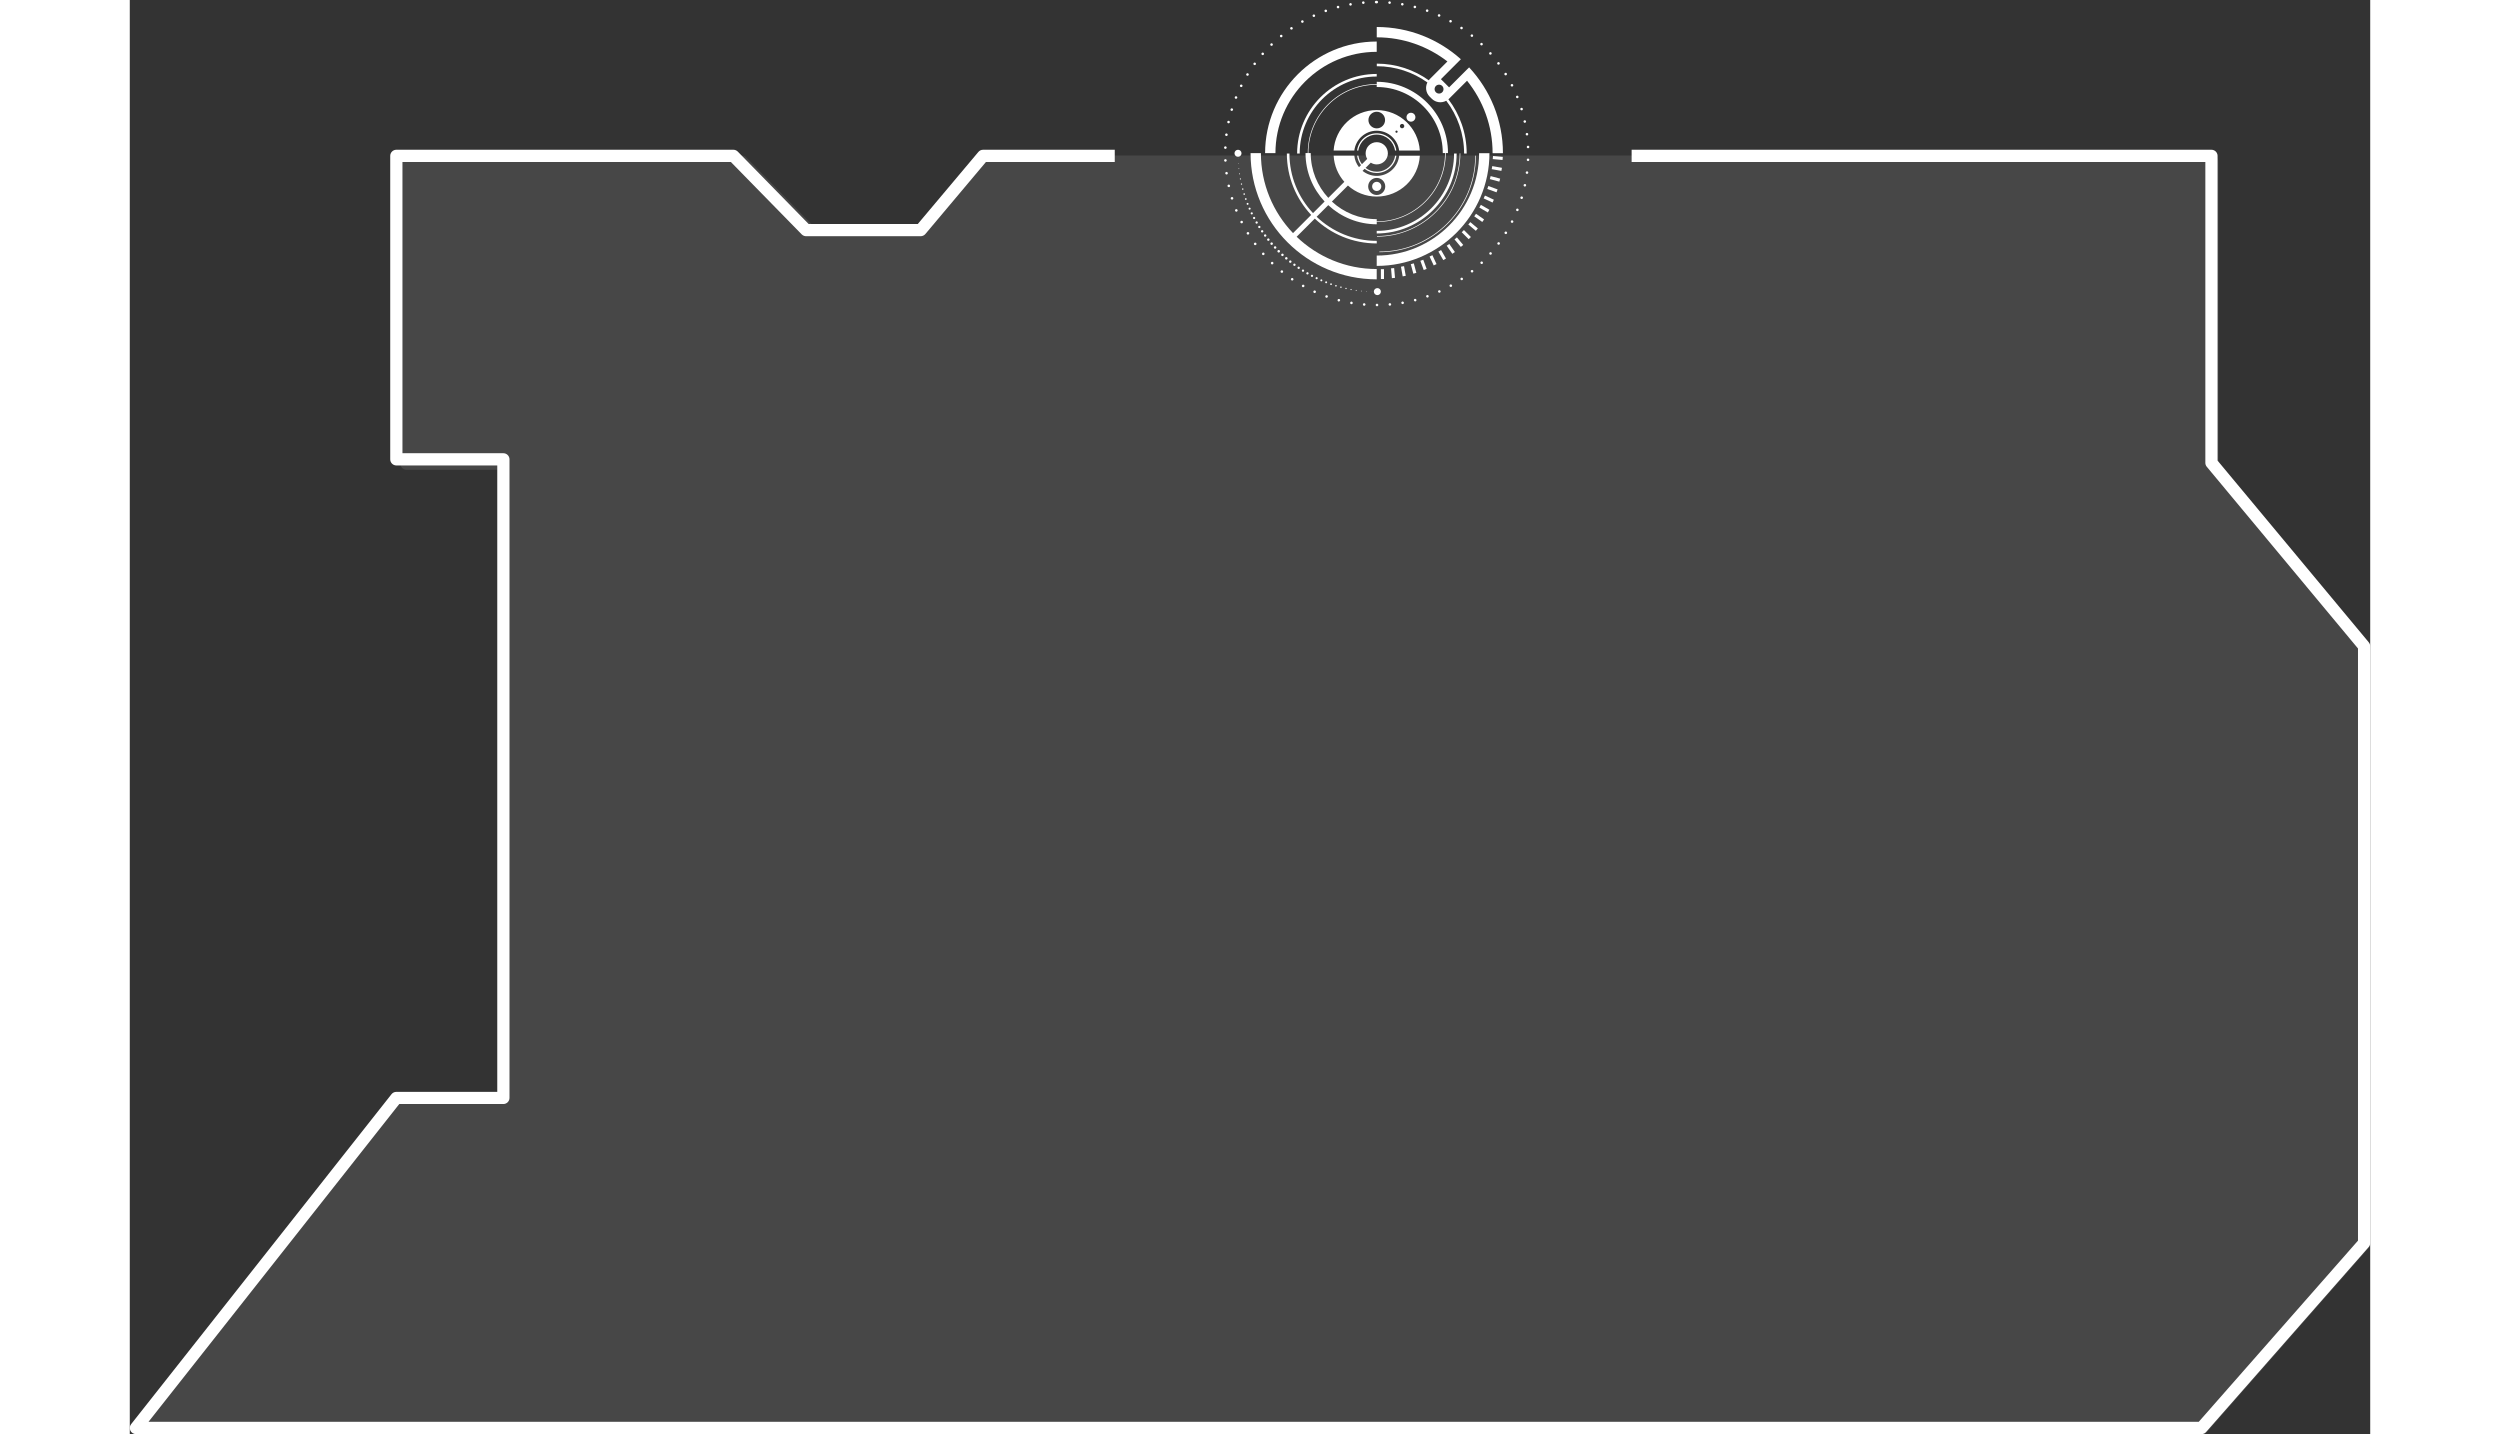<svg width="387" height="222" viewBox="0 0 389 249" fill="none" xmlns="http://www.w3.org/2000/svg">
    <rect x="0" y="0" width="389" height="249" fill="#333333" stroke="none"/>
    <path d="M149.394 27C149.088 27 148.781 27.137 148.581 27.381L138.116 39.831H119.257L107.019 27.317C106.818 27.116 106.543 27 106.269 27H48.044C47.463 27 46.988 27.476 46.988 28.057V80.513C46.988 81.094 47.463 81.57 48.044 81.57H65.477V189.843H48.044C47.716 189.843 47.41 189.991 47.209 190.245L2.226 247.288C1.972 247.605 1.93 248.038 2.11 248.408C2.289 248.778 2.659 249 3.06 249H359.856C360.162 249 360.447 248.873 360.648 248.641L388.736 216.668C388.905 216.478 389 216.224 389 215.971V112.834C389 112.591 388.916 112.348 388.757 112.158L362.633 80.746V28.057C362.633 27.476 362.158 27 361.577 27H149.394Z" fill="white" fill-opacity="0.1"/>
    <path d="M217.299 32.367C217.299 31.931 216.944 31.569 216.501 31.569C216.059 31.569 215.704 31.924 215.704 32.367C215.704 32.809 216.059 33.164 216.501 33.164C216.944 33.164 217.299 32.809 217.299 32.367Z" fill="white"/>
    <path d="M216.501 22.696C218.501 22.696 220.153 24.204 220.39 26.142H223.985C223.736 22.216 220.489 19.113 216.501 19.113C212.513 19.113 209.267 22.223 209.018 26.142H212.613C212.85 24.204 214.501 22.696 216.501 22.696ZM220.907 21.512C221.119 21.512 221.287 21.687 221.287 21.892C221.287 22.098 221.119 22.273 220.907 22.273C220.695 22.273 220.527 22.104 220.527 21.892C220.527 21.68 220.701 21.512 220.907 21.512ZM219.941 22.671C220.047 22.671 220.134 22.759 220.134 22.864C220.134 22.97 220.047 23.058 219.941 23.058C219.835 23.058 219.748 22.97 219.748 22.864C219.748 22.759 219.835 22.671 219.941 22.671ZM216.508 19.4C217.305 19.4 217.953 20.048 217.953 20.846C217.953 21.643 217.305 22.291 216.508 22.291C215.71 22.291 215.062 21.643 215.062 20.846C215.062 20.048 215.71 19.4 216.508 19.4Z" fill="white"/>
    <path d="M216.501 23.145C214.756 23.145 213.311 24.453 213.086 26.142H213.311C213.529 24.578 214.875 23.369 216.495 23.369C218.115 23.369 219.461 24.578 219.679 26.142H219.903C219.685 24.453 218.24 23.145 216.489 23.145H216.501Z" fill="white"/>
    <path d="M225.181 2.064C225.181 2.064 225.231 2.077 225.256 2.077C225.35 2.077 225.437 2.021 225.468 1.927C225.505 1.809 225.449 1.678 225.331 1.641C225.212 1.603 225.082 1.666 225.044 1.778C225.007 1.896 225.063 2.021 225.181 2.058V2.064Z" fill="white"/>
    <path d="M231.101 5.049C231.138 5.074 231.182 5.093 231.226 5.093C231.3 5.093 231.363 5.055 231.406 4.993C231.481 4.887 231.45 4.75 231.35 4.681C231.244 4.613 231.107 4.638 231.039 4.737C230.97 4.843 231.001 4.98 231.101 5.049Z" fill="white"/>
    <path d="M242.554 25.53C242.554 25.649 242.66 25.742 242.778 25.742H242.785C242.909 25.736 243.003 25.63 243.003 25.512C242.996 25.387 242.89 25.287 242.772 25.3C242.647 25.3 242.554 25.406 242.56 25.53H242.554Z" fill="white"/>
    <path d="M227.244 2.893C227.244 2.893 227.3 2.911 227.331 2.911C227.419 2.911 227.5 2.861 227.537 2.78C227.587 2.662 227.537 2.531 227.425 2.481C227.313 2.431 227.176 2.481 227.126 2.593C227.076 2.706 227.126 2.843 227.244 2.893Z" fill="white"/>
    <path d="M220.907 0.961H220.944C221.05 0.961 221.144 0.887 221.162 0.781C221.187 0.662 221.106 0.544 220.982 0.519C220.863 0.494 220.745 0.581 220.726 0.7C220.701 0.818 220.782 0.936 220.907 0.961Z" fill="white"/>
    <path d="M223.069 1.422C223.069 1.422 223.106 1.435 223.125 1.435C223.225 1.435 223.312 1.366 223.343 1.267C223.374 1.148 223.306 1.024 223.181 0.992C223.063 0.961 222.938 1.036 222.907 1.154C222.876 1.273 222.944 1.397 223.069 1.429V1.422Z" fill="white"/>
    <path d="M218.714 0.681H218.732C218.851 0.681 218.944 0.594 218.957 0.476C218.963 0.351 218.876 0.245 218.751 0.233C218.633 0.227 218.521 0.314 218.508 0.432C218.502 0.557 218.589 0.663 218.714 0.681Z" fill="white"/>
    <path d="M242.367 23.325C242.379 23.437 242.479 23.525 242.591 23.525C242.597 23.525 242.61 23.525 242.616 23.525C242.735 23.512 242.828 23.4 242.809 23.275C242.797 23.157 242.685 23.07 242.56 23.082C242.442 23.095 242.348 23.213 242.367 23.331V23.325Z" fill="white"/>
    <path d="M237.463 11.143C237.501 11.199 237.569 11.231 237.644 11.231C237.687 11.231 237.731 11.218 237.775 11.187C237.881 11.112 237.893 10.975 237.825 10.875C237.75 10.77 237.613 10.751 237.513 10.825C237.413 10.9 237.395 11.044 237.463 11.137V11.143Z" fill="white"/>
    <path d="M236.242 9.498C236.292 9.498 236.348 9.479 236.391 9.442C236.479 9.361 236.491 9.217 236.41 9.124C236.329 9.037 236.186 9.024 236.098 9.105C236.005 9.186 235.992 9.329 236.073 9.423C236.117 9.473 236.179 9.491 236.242 9.491V9.498Z" fill="white"/>
    <path d="M233.021 6.414C233.089 6.414 233.151 6.389 233.195 6.333C233.27 6.233 233.257 6.09 233.164 6.015C233.07 5.94 232.927 5.953 232.852 6.052C232.777 6.146 232.79 6.289 232.89 6.364C232.927 6.395 232.977 6.414 233.027 6.414H233.021Z" fill="white"/>
    <path d="M234.697 7.89C234.753 7.89 234.815 7.865 234.859 7.822C234.946 7.734 234.94 7.591 234.852 7.504C234.765 7.417 234.622 7.417 234.541 7.504C234.454 7.591 234.454 7.741 234.541 7.822C234.584 7.859 234.64 7.884 234.697 7.884V7.89Z" fill="white"/>
    <path d="M229.213 3.89C229.251 3.909 229.288 3.915 229.325 3.915C229.4 3.915 229.475 3.872 229.518 3.803C229.581 3.697 229.543 3.554 229.431 3.498C229.325 3.435 229.188 3.473 229.126 3.585C229.07 3.691 229.101 3.828 229.213 3.89Z" fill="white"/>
    <path d="M201.702 5.141C201.745 5.141 201.789 5.129 201.826 5.104C201.932 5.036 201.957 4.898 201.882 4.793C201.814 4.687 201.677 4.662 201.571 4.736C201.465 4.805 201.44 4.942 201.515 5.048C201.552 5.11 201.627 5.148 201.695 5.148L201.702 5.141Z" fill="white"/>
    <path d="M195.309 11.311C195.378 11.311 195.446 11.28 195.49 11.218C195.565 11.118 195.546 10.981 195.446 10.906C195.346 10.831 195.203 10.85 195.135 10.95C195.06 11.056 195.078 11.193 195.178 11.261C195.222 11.292 195.265 11.305 195.315 11.305L195.309 11.311Z" fill="white"/>
    <path d="M196.705 9.573C196.767 9.573 196.829 9.548 196.873 9.499C196.96 9.405 196.948 9.262 196.854 9.181C196.761 9.1 196.618 9.106 196.537 9.206C196.456 9.293 196.468 9.436 196.562 9.517C196.599 9.555 196.655 9.573 196.711 9.573H196.705Z" fill="white"/>
    <path d="M203.597 3.965C203.634 3.965 203.671 3.959 203.702 3.94C203.808 3.878 203.852 3.74 203.79 3.635C203.734 3.529 203.59 3.485 203.484 3.547C203.378 3.603 203.335 3.747 203.397 3.853C203.435 3.927 203.516 3.965 203.597 3.965Z" fill="white"/>
    <path d="M198.244 7.958C198.3 7.958 198.356 7.933 198.4 7.896C198.487 7.809 198.487 7.665 198.4 7.578C198.312 7.491 198.169 7.491 198.088 7.578C198.001 7.665 197.995 7.809 198.082 7.896C198.126 7.94 198.188 7.964 198.244 7.964V7.958Z" fill="white"/>
    <path d="M211.959 0.974C211.959 0.974 211.984 0.974 211.996 0.974C212.114 0.955 212.195 0.837 212.177 0.718C212.152 0.594 212.04 0.513 211.915 0.538C211.797 0.563 211.716 0.675 211.734 0.799C211.753 0.905 211.847 0.98 211.952 0.98L211.959 0.974Z" fill="white"/>
    <path d="M216.402 0.587C216.402 0.587 216.439 0.587 216.452 0.587C216.47 0.587 216.489 0.587 216.508 0.587C216.626 0.587 216.732 0.488 216.732 0.363C216.732 0.238 216.626 0.139 216.508 0.139C216.489 0.139 216.47 0.139 216.452 0.139C216.439 0.139 216.421 0.139 216.402 0.139C216.277 0.139 216.177 0.245 216.177 0.363C216.177 0.481 216.277 0.587 216.402 0.587Z" fill="white"/>
    <path d="M214.177 0.686H214.195C214.314 0.674 214.414 0.568 214.395 0.437C214.389 0.319 214.276 0.219 214.152 0.238C214.033 0.244 213.934 0.356 213.952 0.481C213.959 0.599 214.058 0.686 214.177 0.686Z" fill="white"/>
    <path d="M205.584 2.955C205.616 2.955 205.647 2.955 205.678 2.936C205.79 2.88 205.84 2.755 205.79 2.637C205.734 2.525 205.603 2.475 205.491 2.531C205.379 2.581 205.329 2.712 205.385 2.824C205.422 2.905 205.503 2.955 205.584 2.955Z" fill="white"/>
    <path d="M207.653 2.114C207.653 2.114 207.703 2.114 207.728 2.101C207.846 2.058 207.902 1.933 207.865 1.815C207.827 1.696 207.697 1.64 207.578 1.677C207.46 1.721 207.404 1.846 207.441 1.964C207.472 2.051 207.56 2.114 207.653 2.114Z" fill="white"/>
    <path d="M209.784 1.453C209.784 1.453 209.821 1.453 209.84 1.447C209.958 1.416 210.033 1.291 210.002 1.173C209.971 1.055 209.853 0.98 209.728 1.011C209.61 1.042 209.535 1.167 209.566 1.285C209.591 1.385 209.684 1.453 209.784 1.453Z" fill="white"/>
    <path d="M199.914 6.482C199.963 6.482 200.013 6.464 200.057 6.426C200.157 6.351 200.169 6.214 200.094 6.115C200.013 6.021 199.876 6.002 199.777 6.083C199.683 6.158 199.671 6.301 199.745 6.395C199.789 6.451 199.851 6.482 199.92 6.482H199.914Z" fill="white"/>
    <path d="M196.661 43.913C196.568 43.994 196.555 44.137 196.636 44.224C196.68 44.274 196.742 44.299 196.804 44.299C196.861 44.299 196.91 44.28 196.954 44.243C197.047 44.156 197.054 44.019 196.973 43.925C196.892 43.832 196.748 43.819 196.661 43.907V43.913Z" fill="white"/>
    <path d="M236.098 43.857C236.011 43.95 236.024 44.087 236.117 44.175C236.161 44.212 236.217 44.231 236.267 44.231C236.329 44.231 236.391 44.206 236.435 44.156C236.516 44.062 236.51 43.919 236.41 43.838C236.317 43.757 236.179 43.763 236.098 43.863V43.857Z" fill="white"/>
    <path d="M237.488 42.137C237.413 42.237 237.432 42.38 237.531 42.449C237.569 42.48 237.619 42.492 237.669 42.492C237.737 42.492 237.806 42.461 237.849 42.405C237.924 42.305 237.905 42.162 237.806 42.093C237.7 42.019 237.563 42.038 237.494 42.137H237.488Z" fill="white"/>
    <path d="M218.763 52.636C218.645 52.649 218.551 52.755 218.564 52.879C218.57 52.992 218.67 53.079 218.788 53.079H218.807C218.925 53.066 219.018 52.961 219.012 52.836C219 52.711 218.894 52.624 218.763 52.63V52.636Z" fill="white"/>
    <path d="M216.551 53.179C216.675 53.179 216.776 53.079 216.776 52.955C216.776 52.831 216.675 52.73 216.551 52.73C216.427 52.73 216.327 52.831 216.327 52.955C216.327 53.079 216.427 53.179 216.551 53.179Z" fill="white"/>
    <path d="M220.957 52.35C220.838 52.375 220.751 52.487 220.776 52.612C220.795 52.718 220.894 52.798 221 52.798C221.007 52.798 221.025 52.798 221.038 52.798C221.156 52.774 221.237 52.661 221.218 52.537C221.193 52.418 221.081 52.337 220.957 52.35Z" fill="white"/>
    <path d="M229.256 49.409C229.15 49.465 229.107 49.602 229.169 49.714C229.213 49.782 229.287 49.826 229.368 49.826C229.406 49.826 229.443 49.814 229.481 49.801C229.587 49.739 229.624 49.602 229.568 49.496C229.506 49.39 229.369 49.346 229.263 49.409H229.256Z" fill="white"/>
    <path d="M233.226 46.954C233.145 46.855 233.008 46.842 232.908 46.923C232.815 46.998 232.802 47.135 232.877 47.235C232.921 47.291 232.983 47.316 233.052 47.316C233.102 47.316 233.151 47.303 233.195 47.266C233.295 47.191 233.307 47.048 233.232 46.954H233.226Z" fill="white"/>
    <path d="M225.232 51.235C225.113 51.272 225.051 51.403 225.095 51.521C225.126 51.608 225.213 51.671 225.306 51.671C225.331 51.671 225.356 51.671 225.381 51.658C225.493 51.621 225.556 51.49 225.518 51.372C225.481 51.253 225.35 51.191 225.232 51.235Z" fill="white"/>
    <path d="M227.281 50.406C227.169 50.456 227.119 50.587 227.175 50.699C227.213 50.78 227.294 50.83 227.375 50.83C227.406 50.83 227.437 50.83 227.468 50.811C227.581 50.755 227.63 50.63 227.581 50.518C227.524 50.4 227.4 50.35 227.281 50.406Z" fill="white"/>
    <path d="M234.565 45.458C234.478 45.545 234.478 45.689 234.565 45.77C234.609 45.819 234.671 45.844 234.727 45.844C234.784 45.844 234.84 45.819 234.883 45.782C234.97 45.695 234.97 45.551 234.883 45.464C234.796 45.377 234.653 45.371 234.565 45.464V45.458Z" fill="white"/>
    <path d="M223.119 51.889C223 51.921 222.932 52.039 222.963 52.164C222.988 52.263 223.081 52.332 223.181 52.332C223.2 52.332 223.219 52.332 223.237 52.332C223.356 52.295 223.424 52.176 223.393 52.058C223.362 51.939 223.243 51.865 223.119 51.896V51.889Z" fill="white"/>
    <path d="M199.858 47.016C199.777 47.11 199.796 47.253 199.889 47.328C199.933 47.359 199.982 47.377 200.032 47.377C200.095 47.377 200.163 47.353 200.207 47.29C200.282 47.197 200.263 47.053 200.169 46.979C200.07 46.904 199.933 46.916 199.858 47.016Z" fill="white"/>
    <path d="M201.951 48.3C201.845 48.232 201.708 48.263 201.64 48.363C201.571 48.462 201.602 48.606 201.702 48.674C201.739 48.699 201.783 48.712 201.82 48.712C201.889 48.712 201.964 48.681 202.007 48.612C202.076 48.512 202.045 48.369 201.945 48.3H201.951Z" fill="white"/>
    <path d="M239.033 40.23C238.927 40.161 238.79 40.199 238.722 40.305C238.653 40.411 238.691 40.548 238.796 40.616C238.834 40.641 238.871 40.648 238.915 40.648C238.99 40.648 239.064 40.61 239.108 40.541C239.177 40.436 239.139 40.292 239.033 40.23Z" fill="white"/>
    <path d="M214.345 52.643C214.221 52.637 214.115 52.73 214.102 52.849C214.096 52.973 214.183 53.079 214.308 53.092C214.426 53.098 214.539 53.011 214.551 52.886C214.557 52.767 214.464 52.655 214.345 52.643Z" fill="white"/>
    <path d="M203.839 49.453C203.733 49.397 203.596 49.434 203.534 49.54C203.478 49.646 203.509 49.783 203.621 49.845C203.652 49.864 203.696 49.87 203.727 49.87C203.802 49.87 203.877 49.833 203.927 49.752C203.983 49.646 203.945 49.509 203.839 49.447V49.453Z" fill="white"/>
    <path d="M198.188 45.533C198.101 45.62 198.107 45.763 198.194 45.851C198.238 45.888 198.294 45.913 198.344 45.913C198.4 45.913 198.462 45.888 198.506 45.838C198.593 45.751 198.587 45.608 198.506 45.52C198.418 45.433 198.275 45.439 198.188 45.527V45.533Z" fill="white"/>
    <path d="M209.984 51.914C209.865 51.883 209.735 51.958 209.71 52.076C209.678 52.195 209.747 52.319 209.865 52.35C209.89 52.35 209.903 52.35 209.922 52.35C210.021 52.35 210.115 52.282 210.14 52.182C210.171 52.064 210.102 51.933 209.978 51.908L209.984 51.914Z" fill="white"/>
    <path d="M212.152 52.369C212.033 52.35 211.915 52.431 211.896 52.556C211.871 52.674 211.952 52.793 212.077 52.818H212.114C212.22 52.818 212.314 52.743 212.332 52.631C212.357 52.512 212.27 52.394 212.152 52.369Z" fill="white"/>
    <path d="M207.871 51.266C207.752 51.228 207.621 51.291 207.584 51.403C207.547 51.521 207.609 51.652 207.721 51.69C207.746 51.696 207.771 51.702 207.796 51.702C207.883 51.702 207.977 51.646 208.008 51.546C208.045 51.428 207.983 51.297 207.871 51.26V51.266Z" fill="white"/>
    <path d="M238.89 13.087C238.927 13.087 238.971 13.074 239.008 13.049C239.114 12.981 239.146 12.85 239.083 12.738C239.015 12.632 238.878 12.601 238.772 12.669C238.666 12.732 238.635 12.869 238.697 12.981C238.741 13.049 238.815 13.087 238.89 13.087Z" fill="white"/>
    <path d="M205.815 50.45C205.697 50.4 205.566 50.45 205.516 50.562C205.466 50.674 205.516 50.811 205.628 50.861C205.659 50.874 205.69 50.886 205.722 50.886C205.809 50.886 205.89 50.836 205.927 50.749C205.977 50.637 205.927 50.5 205.815 50.45Z" fill="white"/>
    <path d="M242.622 29.749C242.504 29.737 242.392 29.818 242.373 29.943C242.355 30.067 242.448 30.179 242.566 30.192C242.573 30.192 242.585 30.192 242.591 30.192C242.703 30.192 242.803 30.105 242.816 29.992C242.828 29.868 242.741 29.762 242.616 29.743L242.622 29.749Z" fill="white"/>
    <path d="M241.65 19.163C241.65 19.163 241.694 19.163 241.719 19.157C241.837 19.12 241.9 18.995 241.868 18.877C241.831 18.758 241.706 18.69 241.588 18.727C241.47 18.764 241.401 18.889 241.438 19.007C241.47 19.101 241.557 19.163 241.65 19.163Z" fill="white"/>
    <path d="M190.218 25.849H190.224C190.343 25.849 190.442 25.755 190.449 25.637C190.449 25.512 190.355 25.406 190.231 25.406C190.106 25.406 190 25.494 190 25.624C190 25.743 190.087 25.855 190.218 25.855V25.849Z" fill="white"/>
    <path d="M241.732 34.117C241.613 34.08 241.489 34.142 241.451 34.267C241.414 34.385 241.482 34.51 241.601 34.547C241.626 34.553 241.644 34.56 241.669 34.56C241.763 34.56 241.85 34.497 241.887 34.398C241.925 34.279 241.856 34.155 241.738 34.117H241.732Z" fill="white"/>
    <path d="M190.38 23.618C190.38 23.618 190.398 23.618 190.405 23.618C190.517 23.618 190.617 23.531 190.629 23.418C190.641 23.294 190.554 23.182 190.43 23.169C190.311 23.157 190.199 23.244 190.18 23.362C190.168 23.487 190.255 23.599 190.38 23.612V23.618Z" fill="white"/>
    <path d="M191.028 32.223C191.003 32.104 190.885 32.023 190.766 32.055C190.648 32.08 190.567 32.204 190.598 32.322C190.623 32.428 190.716 32.497 190.816 32.497C190.835 32.497 190.847 32.497 190.866 32.497C190.984 32.472 191.065 32.354 191.034 32.235L191.028 32.223Z" fill="white"/>
    <path d="M190.648 30.042C190.629 29.924 190.517 29.836 190.399 29.849C190.28 29.867 190.187 29.98 190.206 30.098C190.218 30.21 190.318 30.297 190.424 30.297C190.436 30.297 190.449 30.297 190.455 30.297C190.573 30.285 190.667 30.173 190.648 30.048V30.042Z" fill="white"/>
    <path d="M190.243 28.079C190.362 28.073 190.461 27.967 190.455 27.848C190.455 27.724 190.349 27.624 190.224 27.63C190.1 27.63 190.006 27.736 190.006 27.861C190.013 27.979 190.112 28.079 190.237 28.079H190.243Z" fill="white"/>
    <path d="M192.947 38.361C192.835 38.417 192.792 38.548 192.848 38.66C192.885 38.735 192.966 38.778 193.047 38.778C193.084 38.778 193.122 38.778 193.153 38.753C193.265 38.697 193.303 38.56 193.253 38.454C193.197 38.342 193.06 38.298 192.954 38.355L192.947 38.361Z" fill="white"/>
    <path d="M231.132 48.244C231.032 48.312 231.001 48.45 231.076 48.556C231.12 48.624 231.188 48.655 231.257 48.655C231.3 48.655 231.344 48.643 231.381 48.618C231.487 48.543 231.512 48.406 231.444 48.306C231.369 48.2 231.232 48.175 231.132 48.25V48.244Z" fill="white"/>
    <path d="M192.879 15.094C192.91 15.112 192.947 15.119 192.979 15.119C193.06 15.119 193.141 15.075 193.178 15C193.234 14.888 193.184 14.751 193.078 14.701C192.966 14.645 192.829 14.689 192.773 14.801C192.717 14.913 192.767 15.05 192.879 15.1V15.094Z" fill="white"/>
    <path d="M193.945 13.13C193.982 13.155 194.019 13.161 194.063 13.161C194.138 13.161 194.212 13.124 194.256 13.055C194.318 12.949 194.287 12.812 194.181 12.744C194.075 12.681 193.938 12.713 193.876 12.819C193.807 12.925 193.839 13.062 193.951 13.13H193.945Z" fill="white"/>
    <path d="M191.988 17.138C191.988 17.138 192.044 17.156 192.069 17.156C192.156 17.156 192.243 17.1 192.281 17.019C192.324 16.901 192.268 16.77 192.156 16.726C192.038 16.677 191.907 16.733 191.863 16.845C191.82 16.963 191.869 17.094 191.988 17.138Z" fill="white"/>
    <path d="M242.273 31.95C242.155 31.925 242.03 32.006 242.005 32.124C241.981 32.242 242.062 32.367 242.18 32.386C242.192 32.386 242.211 32.386 242.224 32.386C242.33 32.386 242.423 32.311 242.442 32.211C242.467 32.093 242.392 31.968 242.273 31.943V31.95Z" fill="white"/>
    <path d="M190.729 21.413C190.729 21.413 190.76 21.413 190.773 21.413C190.879 21.413 190.972 21.344 190.991 21.238C191.016 21.12 190.941 20.995 190.823 20.977C190.704 20.951 190.579 21.026 190.555 21.145C190.53 21.263 190.611 21.388 190.729 21.406V21.413Z" fill="white"/>
    <path d="M242.211 21.318C242.211 21.318 242.242 21.318 242.255 21.318C242.373 21.293 242.454 21.168 242.429 21.056C242.404 20.932 242.28 20.857 242.161 20.882C242.043 20.907 241.962 21.031 241.993 21.143C242.018 21.249 242.111 21.324 242.211 21.324V21.318Z" fill="white"/>
    <path d="M239.987 15.031C240.018 15.031 240.056 15.025 240.087 15.006C240.199 14.95 240.242 14.819 240.186 14.707C240.13 14.595 239.999 14.558 239.887 14.608C239.775 14.664 239.732 14.801 239.788 14.907C239.831 14.988 239.906 15.031 239.987 15.031Z" fill="white"/>
    <path d="M195.266 42.169C195.166 42.237 195.147 42.381 195.222 42.48C195.266 42.536 195.334 42.568 195.403 42.568C195.446 42.568 195.496 42.549 195.54 42.524C195.639 42.449 195.658 42.306 195.583 42.212C195.509 42.113 195.365 42.094 195.272 42.169H195.266Z" fill="white"/>
    <path d="M192.038 36.323C191.925 36.373 191.869 36.504 191.919 36.616C191.95 36.703 192.038 36.759 192.125 36.759C192.15 36.759 192.181 36.747 192.212 36.741C192.324 36.697 192.38 36.56 192.33 36.448C192.287 36.329 192.156 36.28 192.038 36.323Z" fill="white"/>
    <path d="M240.105 38.274C239.993 38.218 239.856 38.262 239.806 38.374C239.75 38.486 239.794 38.623 239.906 38.673C239.937 38.692 239.974 38.698 240.006 38.698C240.093 38.698 240.168 38.654 240.205 38.58C240.261 38.468 240.211 38.337 240.105 38.281V38.274Z" fill="white"/>
    <path d="M240.903 17.057C240.903 17.057 240.959 17.057 240.99 17.038C241.102 16.994 241.158 16.863 241.108 16.745C241.065 16.627 240.934 16.577 240.815 16.627C240.703 16.67 240.647 16.801 240.697 16.919C240.734 17.007 240.815 17.057 240.903 17.057Z" fill="white"/>
    <path d="M241.009 36.23C240.89 36.186 240.759 36.236 240.716 36.354C240.672 36.472 240.722 36.603 240.84 36.647C240.865 36.653 240.897 36.666 240.921 36.666C241.009 36.666 241.096 36.61 241.133 36.522C241.177 36.404 241.121 36.273 241.009 36.23Z" fill="white"/>
    <path d="M191.265 19.25C191.265 19.25 191.308 19.256 191.333 19.256C191.427 19.256 191.514 19.194 191.551 19.1C191.589 18.982 191.52 18.857 191.402 18.82C191.283 18.782 191.159 18.851 191.121 18.976C191.084 19.094 191.152 19.219 191.271 19.256L191.265 19.25Z" fill="white"/>
    <path d="M194.026 40.317C193.92 40.38 193.889 40.517 193.951 40.629C193.994 40.697 194.069 40.735 194.144 40.735C194.181 40.735 194.225 40.729 194.262 40.704C194.368 40.635 194.399 40.498 194.337 40.392C194.269 40.286 194.138 40.255 194.026 40.324V40.317Z" fill="white"/>
    <path d="M242.791 27.524C242.666 27.524 242.56 27.612 242.554 27.736C242.554 27.861 242.648 27.967 242.766 27.973H242.772C242.891 27.973 242.99 27.873 242.997 27.761C242.997 27.637 242.909 27.531 242.785 27.531L242.791 27.524Z" fill="white"/>
    <path d="M191.309 34.217C191.19 34.255 191.128 34.38 191.159 34.498C191.19 34.597 191.277 34.66 191.377 34.66C191.402 34.66 191.421 34.66 191.446 34.647C191.564 34.61 191.626 34.485 191.595 34.367C191.558 34.242 191.427 34.186 191.315 34.217H191.309Z" fill="white"/>
    <path d="M216.501 9.006V7.211C205.815 7.211 197.122 15.903 197.122 26.59H198.917C198.917 16.894 206.805 8.999 216.507 8.999L216.501 9.006Z" fill="white"/>
    <path d="M216.501 48.506V46.711C211.111 46.711 206.213 44.574 202.599 41.109L205.752 37.956C208.556 40.623 212.339 42.269 216.507 42.269V41.82C212.463 41.82 208.793 40.225 206.07 37.639L208.089 35.62C210.301 37.676 213.261 38.941 216.507 38.941V38.548C223.112 38.548 228.484 33.177 228.484 26.572H228.876C228.876 19.749 223.324 14.203 216.507 14.203V14.596C209.902 14.596 204.531 19.967 204.531 26.572H204.138C204.138 29.825 205.397 32.778 207.453 34.99L205.441 37.003C202.905 34.293 201.347 30.654 201.347 26.653H200.898C200.898 30.772 202.506 34.523 205.123 37.321L201.97 40.474C198.518 36.86 196.393 31.968 196.393 26.591H194.598C194.598 38.673 204.425 48.5 216.507 48.5L216.501 48.506ZM205.029 26.578H204.637C204.637 20.035 209.958 14.714 216.501 14.714V15.107C222.826 15.107 227.973 20.254 227.973 26.578H228.365C228.365 33.121 223.044 38.443 216.501 38.443V38.05C213.498 38.05 210.762 36.891 208.718 34.997L211.504 32.211C212.831 33.401 214.582 34.131 216.501 34.131C220.508 34.131 223.767 30.99 223.991 27.039H220.402C220.19 29.009 218.526 30.541 216.501 30.541C215.573 30.541 214.713 30.211 214.04 29.669L214.395 29.314C214.974 29.762 215.704 30.037 216.501 30.037C218.246 30.037 219.691 28.728 219.916 27.039H219.691C219.473 28.604 218.127 29.812 216.507 29.812C215.778 29.812 215.105 29.563 214.563 29.152L215.473 28.242C215.772 28.435 216.127 28.547 216.507 28.547C217.573 28.547 218.439 27.681 218.439 26.616C218.439 25.55 217.573 24.684 216.507 24.684C215.442 24.684 214.576 25.55 214.576 26.616C214.576 26.977 214.682 27.307 214.85 27.594L213.934 28.51C213.616 28.086 213.398 27.581 213.323 27.033H213.099C213.18 27.644 213.417 28.205 213.778 28.672L213.423 29.027C212.98 28.466 212.688 27.781 212.613 27.033H209.024C209.117 28.765 209.803 30.342 210.881 31.57L208.095 34.355C206.201 32.305 205.042 29.569 205.042 26.572L205.029 26.578ZM215.018 32.373C215.018 31.557 215.685 30.89 216.501 30.89C217.317 30.89 217.984 31.557 217.984 32.373C217.984 33.19 217.317 33.856 216.501 33.856C215.685 33.856 215.018 33.19 215.018 32.373Z" fill="white"/>
    <path d="M215.604 50.668C215.604 50.668 215.617 50.694 215.629 50.694C215.642 50.694 215.655 50.681 215.655 50.668C215.655 50.655 215.642 50.643 215.629 50.643C215.617 50.643 215.604 50.655 215.604 50.668Z" fill="white"/>
    <path d="M214.732 50.568C214.732 50.568 214.682 50.587 214.682 50.618C214.682 50.65 214.7 50.668 214.732 50.668C214.763 50.668 214.782 50.65 214.782 50.618C214.782 50.587 214.763 50.568 214.732 50.568Z" fill="white"/>
    <path d="M213.828 50.468C213.791 50.468 213.759 50.499 213.759 50.536C213.759 50.574 213.791 50.605 213.828 50.605C213.866 50.605 213.897 50.574 213.897 50.536C213.897 50.499 213.866 50.468 213.828 50.468Z" fill="white"/>
    <path d="M212.938 50.331C212.888 50.331 212.85 50.369 212.85 50.419C212.85 50.469 212.888 50.506 212.938 50.506C212.988 50.506 213.025 50.469 213.025 50.419C213.025 50.369 212.988 50.331 212.938 50.331Z" fill="white"/>
    <path d="M211.94 50.269C211.94 50.326 211.984 50.376 212.046 50.376C212.109 50.376 212.153 50.326 212.153 50.269C212.153 50.213 212.103 50.163 212.046 50.163C211.99 50.163 211.94 50.213 211.94 50.269Z" fill="white"/>
    <path d="M211.168 49.964C211.099 49.964 211.049 50.02 211.049 50.083C211.049 50.145 211.106 50.201 211.168 50.201C211.231 50.201 211.287 50.145 211.287 50.083C211.287 50.02 211.231 49.964 211.168 49.964Z" fill="white"/>
    <path d="M210.289 49.732C210.214 49.732 210.158 49.789 210.158 49.864C210.158 49.939 210.214 49.995 210.289 49.995C210.364 49.995 210.42 49.939 210.42 49.864C210.42 49.789 210.364 49.732 210.289 49.732Z" fill="white"/>
    <path d="M209.423 49.477C209.342 49.477 209.279 49.539 209.279 49.62C209.279 49.702 209.342 49.764 209.423 49.764C209.504 49.764 209.567 49.702 209.567 49.62C209.567 49.539 209.504 49.477 209.423 49.477Z" fill="white"/>
    <path d="M208.569 49.185C208.482 49.185 208.413 49.253 208.413 49.341C208.413 49.428 208.482 49.497 208.569 49.497C208.657 49.497 208.726 49.428 208.726 49.341C208.726 49.253 208.657 49.185 208.569 49.185Z" fill="white"/>
    <path d="M207.721 49.184C207.815 49.184 207.89 49.109 207.89 49.016C207.89 48.922 207.815 48.848 207.721 48.848C207.628 48.848 207.553 48.922 207.553 49.016C207.553 49.109 207.628 49.184 207.721 49.184Z" fill="white"/>
    <path d="M206.886 48.5C206.787 48.5 206.712 48.581 206.712 48.675C206.712 48.768 206.793 48.849 206.886 48.849C206.98 48.849 207.061 48.768 207.061 48.675C207.061 48.581 206.98 48.5 206.886 48.5Z" fill="white"/>
    <path d="M206.07 48.113C205.964 48.113 205.883 48.2 205.883 48.3C205.883 48.4 205.971 48.487 206.07 48.487C206.17 48.487 206.257 48.4 206.257 48.3C206.257 48.2 206.17 48.113 206.07 48.113Z" fill="white"/>
    <path d="M205.261 47.701C205.155 47.701 205.067 47.788 205.067 47.894C205.067 48 205.155 48.087 205.261 48.087C205.366 48.087 205.454 48 205.454 47.894C205.454 47.788 205.366 47.701 205.261 47.701Z" fill="white"/>
    <path d="M204.475 47.259C204.369 47.259 204.275 47.346 204.275 47.458C204.275 47.57 204.363 47.658 204.475 47.658C204.587 47.658 204.674 47.57 204.674 47.458C204.674 47.346 204.587 47.259 204.475 47.259Z" fill="white"/>
    <path d="M203.702 47.191C203.814 47.191 203.902 47.104 203.902 46.991C203.902 46.879 203.814 46.792 203.702 46.792C203.59 46.792 203.503 46.879 203.503 46.991C203.503 47.104 203.59 47.191 203.702 47.191Z" fill="white"/>
    <path d="M202.949 46.294C202.836 46.294 202.743 46.387 202.743 46.5C202.743 46.612 202.836 46.705 202.949 46.705C203.061 46.705 203.154 46.612 203.154 46.5C203.154 46.387 203.061 46.294 202.949 46.294Z" fill="white"/>
    <path d="M202.213 45.764C202.101 45.764 202.008 45.857 202.008 45.969C202.008 46.081 202.101 46.175 202.213 46.175C202.326 46.175 202.419 46.081 202.419 45.969C202.419 45.857 202.326 45.764 202.213 45.764Z" fill="white"/>
    <path d="M201.708 45.428C201.708 45.309 201.615 45.216 201.497 45.216C201.378 45.216 201.285 45.309 201.285 45.428C201.285 45.546 201.378 45.639 201.497 45.639C201.615 45.639 201.708 45.546 201.708 45.428Z" fill="white"/>
    <path d="M200.805 44.636C200.687 44.636 200.587 44.735 200.587 44.854C200.587 44.972 200.687 45.072 200.805 45.072C200.923 45.072 201.023 44.972 201.023 44.854C201.023 44.735 200.923 44.636 200.805 44.636Z" fill="white"/>
    <path d="M200.132 44.032C200.014 44.032 199.914 44.132 199.914 44.25C199.914 44.369 200.014 44.468 200.132 44.468C200.251 44.468 200.35 44.369 200.35 44.25C200.35 44.132 200.251 44.032 200.132 44.032Z" fill="white"/>
    <path d="M199.484 43.402C199.359 43.402 199.259 43.502 199.259 43.627C199.259 43.751 199.359 43.851 199.484 43.851C199.608 43.851 199.708 43.751 199.708 43.627C199.708 43.502 199.608 43.402 199.484 43.402Z" fill="white"/>
    <path d="M198.861 42.754C198.736 42.754 198.643 42.854 198.643 42.972C198.643 43.09 198.742 43.19 198.861 43.19C198.979 43.19 199.079 43.09 199.079 42.972C199.079 42.854 198.979 42.754 198.861 42.754Z" fill="white"/>
    <path d="M198.475 42.306C198.475 42.188 198.375 42.088 198.257 42.088C198.138 42.088 198.039 42.188 198.039 42.306C198.039 42.424 198.138 42.524 198.257 42.524C198.375 42.524 198.475 42.424 198.475 42.306Z" fill="white"/>
    <path d="M197.683 41.395C197.565 41.395 197.471 41.489 197.471 41.607C197.471 41.726 197.565 41.819 197.683 41.819C197.801 41.819 197.895 41.726 197.895 41.607C197.895 41.489 197.801 41.395 197.683 41.395Z" fill="white"/>
    <path d="M197.135 40.685C197.016 40.685 196.923 40.778 196.923 40.89C196.923 41.002 197.016 41.102 197.135 41.102C197.253 41.102 197.34 41.009 197.34 40.89C197.34 40.772 197.247 40.685 197.135 40.685Z" fill="white"/>
    <path d="M196.817 40.162C196.817 40.05 196.724 39.956 196.611 39.956C196.499 39.956 196.406 40.05 196.406 40.162C196.406 40.274 196.499 40.367 196.611 40.367C196.724 40.367 196.817 40.274 196.817 40.162Z" fill="white"/>
    <path d="M196.119 39.208C196.007 39.208 195.919 39.295 195.919 39.407C195.919 39.52 196.007 39.607 196.119 39.607C196.231 39.607 196.318 39.52 196.318 39.407C196.318 39.295 196.231 39.208 196.119 39.208Z" fill="white"/>
    <path d="M195.652 38.834C195.762 38.834 195.851 38.745 195.851 38.635C195.851 38.525 195.762 38.435 195.652 38.435C195.541 38.435 195.452 38.525 195.452 38.635C195.452 38.745 195.541 38.834 195.652 38.834Z" fill="white"/>
    <path d="M195.409 37.849C195.409 37.743 195.321 37.656 195.215 37.656C195.109 37.656 195.022 37.743 195.022 37.849C195.022 37.955 195.109 38.043 195.215 38.043C195.321 38.043 195.409 37.955 195.409 37.849Z" fill="white"/>
    <path d="M194.804 36.859C194.698 36.859 194.617 36.947 194.617 37.046C194.617 37.146 194.704 37.233 194.804 37.233C194.904 37.233 194.991 37.146 194.991 37.046C194.991 36.947 194.904 36.859 194.804 36.859Z" fill="white"/>
    <path d="M194.43 36.049C194.331 36.049 194.25 36.13 194.25 36.23C194.25 36.329 194.331 36.41 194.43 36.41C194.53 36.41 194.611 36.329 194.611 36.23C194.611 36.13 194.53 36.049 194.43 36.049Z" fill="white"/>
    <path d="M194.082 35.563C194.175 35.563 194.25 35.488 194.25 35.395C194.25 35.301 194.175 35.227 194.082 35.227C193.988 35.227 193.913 35.301 193.913 35.395C193.913 35.488 193.988 35.563 194.082 35.563Z" fill="white"/>
    <path d="M193.77 34.398C193.683 34.398 193.614 34.467 193.614 34.555C193.614 34.642 193.683 34.711 193.77 34.711C193.858 34.711 193.927 34.642 193.927 34.555C193.927 34.467 193.858 34.398 193.77 34.398Z" fill="white"/>
    <path d="M193.49 33.551C193.409 33.551 193.346 33.613 193.346 33.694C193.346 33.776 193.409 33.838 193.49 33.838C193.571 33.838 193.634 33.776 193.634 33.694C193.634 33.613 193.571 33.551 193.49 33.551Z" fill="white"/>
    <path d="M193.241 32.96C193.313 32.96 193.372 32.901 193.372 32.828C193.372 32.756 193.313 32.697 193.241 32.697C193.168 32.697 193.109 32.756 193.109 32.828C193.109 32.901 193.168 32.96 193.241 32.96Z" fill="white"/>
    <path d="M192.904 31.956C192.904 32.024 192.96 32.074 193.023 32.074C193.085 32.074 193.141 32.018 193.141 31.956C193.141 31.893 193.085 31.837 193.023 31.837C192.96 31.837 192.904 31.893 192.904 31.956Z" fill="white"/>
    <path d="M192.942 31.07C192.942 31.014 192.892 30.964 192.836 30.964C192.779 30.964 192.729 31.014 192.729 31.07C192.729 31.126 192.779 31.176 192.836 31.176C192.892 31.176 192.942 31.126 192.942 31.07Z" fill="white"/>
    <path d="M192.774 30.186C192.774 30.136 192.736 30.099 192.686 30.099C192.636 30.099 192.599 30.136 192.599 30.186C192.599 30.236 192.636 30.274 192.686 30.274C192.736 30.274 192.774 30.236 192.774 30.186Z" fill="white"/>
    <path d="M192.636 29.288C192.636 29.251 192.605 29.22 192.567 29.22C192.53 29.22 192.499 29.251 192.499 29.288C192.499 29.326 192.53 29.357 192.567 29.357C192.605 29.357 192.636 29.326 192.636 29.288Z" fill="white"/>
    <path d="M192.53 28.391C192.53 28.391 192.511 28.341 192.48 28.341C192.449 28.341 192.43 28.36 192.43 28.391C192.43 28.422 192.449 28.441 192.48 28.441C192.511 28.441 192.53 28.422 192.53 28.391Z" fill="white"/>
    <path d="M192.437 27.462C192.437 27.462 192.411 27.475 192.411 27.487C192.411 27.5 192.424 27.513 192.437 27.513C192.45 27.513 192.462 27.5 192.462 27.487C192.462 27.475 192.45 27.462 192.437 27.462Z" fill="white"/>
    <path d="M216.501 46.169C227.294 46.169 236.074 37.389 236.074 26.597H234.279C234.279 36.398 226.303 44.374 216.501 44.374V46.169Z" fill="white"/>
    <path d="M232.285 11.953L229.069 15.168L227.649 13.748L230.864 10.532L231.113 10.283C227.231 6.806 222.115 4.688 216.507 4.688V6.482C221.125 6.482 225.374 8.046 228.777 10.669L225.686 13.76C225.63 13.816 225.586 13.879 225.543 13.941C222.994 12.128 219.878 11.05 216.514 11.05V11.498C219.785 11.498 222.82 12.545 225.3 14.315C224.901 15.112 225.025 16.103 225.686 16.77L226.054 17.137C226.739 17.823 227.767 17.935 228.577 17.493C230.515 20.041 231.674 23.219 231.674 26.659H232.123C232.123 23.119 230.939 19.854 228.945 17.237C228.982 17.206 229.026 17.175 229.063 17.137L232.185 14.016C234.958 17.462 236.622 21.842 236.622 26.596H238.416C238.416 20.845 236.185 15.611 232.546 11.698L232.285 11.959V11.953ZM227.325 16.246C226.901 16.246 226.552 15.904 226.552 15.474C226.552 15.044 226.895 14.701 227.325 14.701C227.755 14.701 228.097 15.044 228.097 15.474C228.097 15.904 227.755 16.246 227.325 16.246Z" fill="white"/>
    <path d="M203.129 26.659C203.129 19.281 209.13 13.287 216.501 13.287V12.838C208.881 12.838 202.681 19.038 202.681 26.659H203.129Z" fill="white"/>
    <path d="M216.501 40.087V40.536C224.153 40.536 230.378 34.311 230.378 26.659H229.93C229.93 34.062 223.904 40.087 216.501 40.087Z" fill="white"/>
    <path d="M216.962 43.676V43.788C226.203 43.788 233.718 36.273 233.718 27.032H233.606C233.606 36.211 226.141 43.676 216.962 43.676Z" fill="white"/>
    <path d="M216.551 40.977V41.09C224.527 41.09 231.02 34.603 231.02 26.627H230.908C230.908 34.541 224.471 40.984 216.551 40.984V40.977Z" fill="white"/>
    <path d="M192.418 27.225C192.755 27.225 193.028 26.952 193.028 26.615C193.028 26.277 192.755 26.004 192.418 26.004C192.08 26.004 191.807 26.277 191.807 26.615C191.807 26.952 192.08 27.225 192.418 27.225Z" fill="white"/>
    <path d="M216.614 50.02C216.277 50.02 216.003 50.294 216.003 50.63C216.003 50.967 216.277 51.241 216.614 51.241C216.95 51.241 217.224 50.967 217.224 50.63C217.224 50.294 216.95 50.02 216.614 50.02Z" fill="white"/>
    <path d="M222.446 21.125C222.87 21.125 223.219 20.783 223.219 20.353C223.219 19.923 222.876 19.58 222.446 19.58C222.016 19.58 221.673 19.923 221.673 20.353C221.673 20.783 222.016 21.125 222.446 21.125Z" fill="white"/>
    <path d="M217.766 46.736H217.224V48.444H217.766V46.736Z" fill="white"/>
    <path d="M219.528 46.544L218.988 46.591L219.137 48.292L219.677 48.244L219.528 46.544Z" fill="white"/>
    <path d="M221.244 46.21L220.71 46.304L221.007 47.985L221.541 47.891L221.244 46.21Z" fill="white"/>
    <path d="M222.941 45.728L222.417 45.868L222.859 47.517L223.383 47.377L222.941 45.728Z" fill="white"/>
    <path d="M224.585 45.094L224.076 45.279L224.66 46.884L225.169 46.698L224.585 45.094Z" fill="white"/>
    <path d="M226.167 44.309L225.675 44.538L226.397 46.086L226.888 45.856L226.167 44.309Z" fill="white"/>
    <path d="M227.674 43.411L227.205 43.682L228.058 45.16L228.528 44.889L227.674 43.411Z" fill="white"/>
    <path d="M229.098 42.356L228.654 42.667L229.633 44.066L230.077 43.755L229.098 42.356Z" fill="white"/>
    <path d="M230.425 41.218L230.009 41.566L231.107 42.874L231.522 42.526L230.425 41.218Z" fill="white"/>
    <path d="M231.645 39.942L231.261 40.325L232.469 41.532L232.852 41.149L231.645 39.942Z" fill="white"/>
    <path d="M232.751 38.564L232.403 38.98L233.711 40.077L234.059 39.662L232.751 38.564Z" fill="white"/>
    <path d="M233.743 37.117L233.432 37.56L234.831 38.54L235.142 38.096L233.743 37.117Z" fill="white"/>
    <path d="M234.586 35.567L234.315 36.036L235.794 36.89L236.065 36.42L234.586 35.567Z" fill="white"/>
    <path d="M235.296 33.956L235.067 34.447L236.615 35.169L236.844 34.678L235.296 33.956Z" fill="white"/>
    <path d="M235.884 32.299L235.698 32.809L237.302 33.394L237.488 32.885L235.884 32.299Z" fill="white"/>
    <path d="M236.283 30.575L236.143 31.099L237.792 31.54L237.933 31.017L236.283 30.575Z" fill="white"/>
    <path d="M236.562 28.839L236.468 29.373L238.15 29.669L238.244 29.136L236.562 28.839Z" fill="white"/>
    <path d="M236.695 27.086L236.648 27.626L238.349 27.775L238.396 27.235L236.695 27.086Z" fill="white"/>
    <path d="M388.756 111.531L362.497 79.977V27.062C362.497 26.478 362.019 26 361.435 26H260.761V28.123H360.374V80.359C360.374 80.603 360.459 80.848 360.618 81.039L386.877 112.592V215.408L359.227 246.866H3.252L46.791 191.689H64.867C65.451 191.689 65.928 191.212 65.928 190.628V79.754C65.928 79.17 65.451 78.692 64.867 78.692H47.343V28.123H104.362L116.664 40.694C116.865 40.896 117.141 41.013 117.417 41.013H137.319C137.626 41.013 137.934 40.874 138.136 40.63L148.654 28.123H171.018V26H148.156C147.848 26 147.54 26.138 147.338 26.382L136.82 38.889H117.863L105.561 26.319C105.36 26.117 105.084 26 104.808 26H46.282C45.698 26 45.22 26.478 45.22 27.062V79.754C45.22 80.338 45.698 80.816 46.282 80.816H63.805V189.577H46.282C45.953 189.577 45.645 189.725 45.443 189.98L0.227 247.28C-0.028 247.599 -0.07 248.034 0.11 248.405C0.291 248.777 0.662 249 1.066 249H359.705C360.013 249 360.3 248.873 360.501 248.639L388.735 216.523C388.904 216.331 389 216.077 389 215.822V112.221C389 111.977 388.915 111.732 388.756 111.541V111.531Z" fill="white"/>
</svg>
